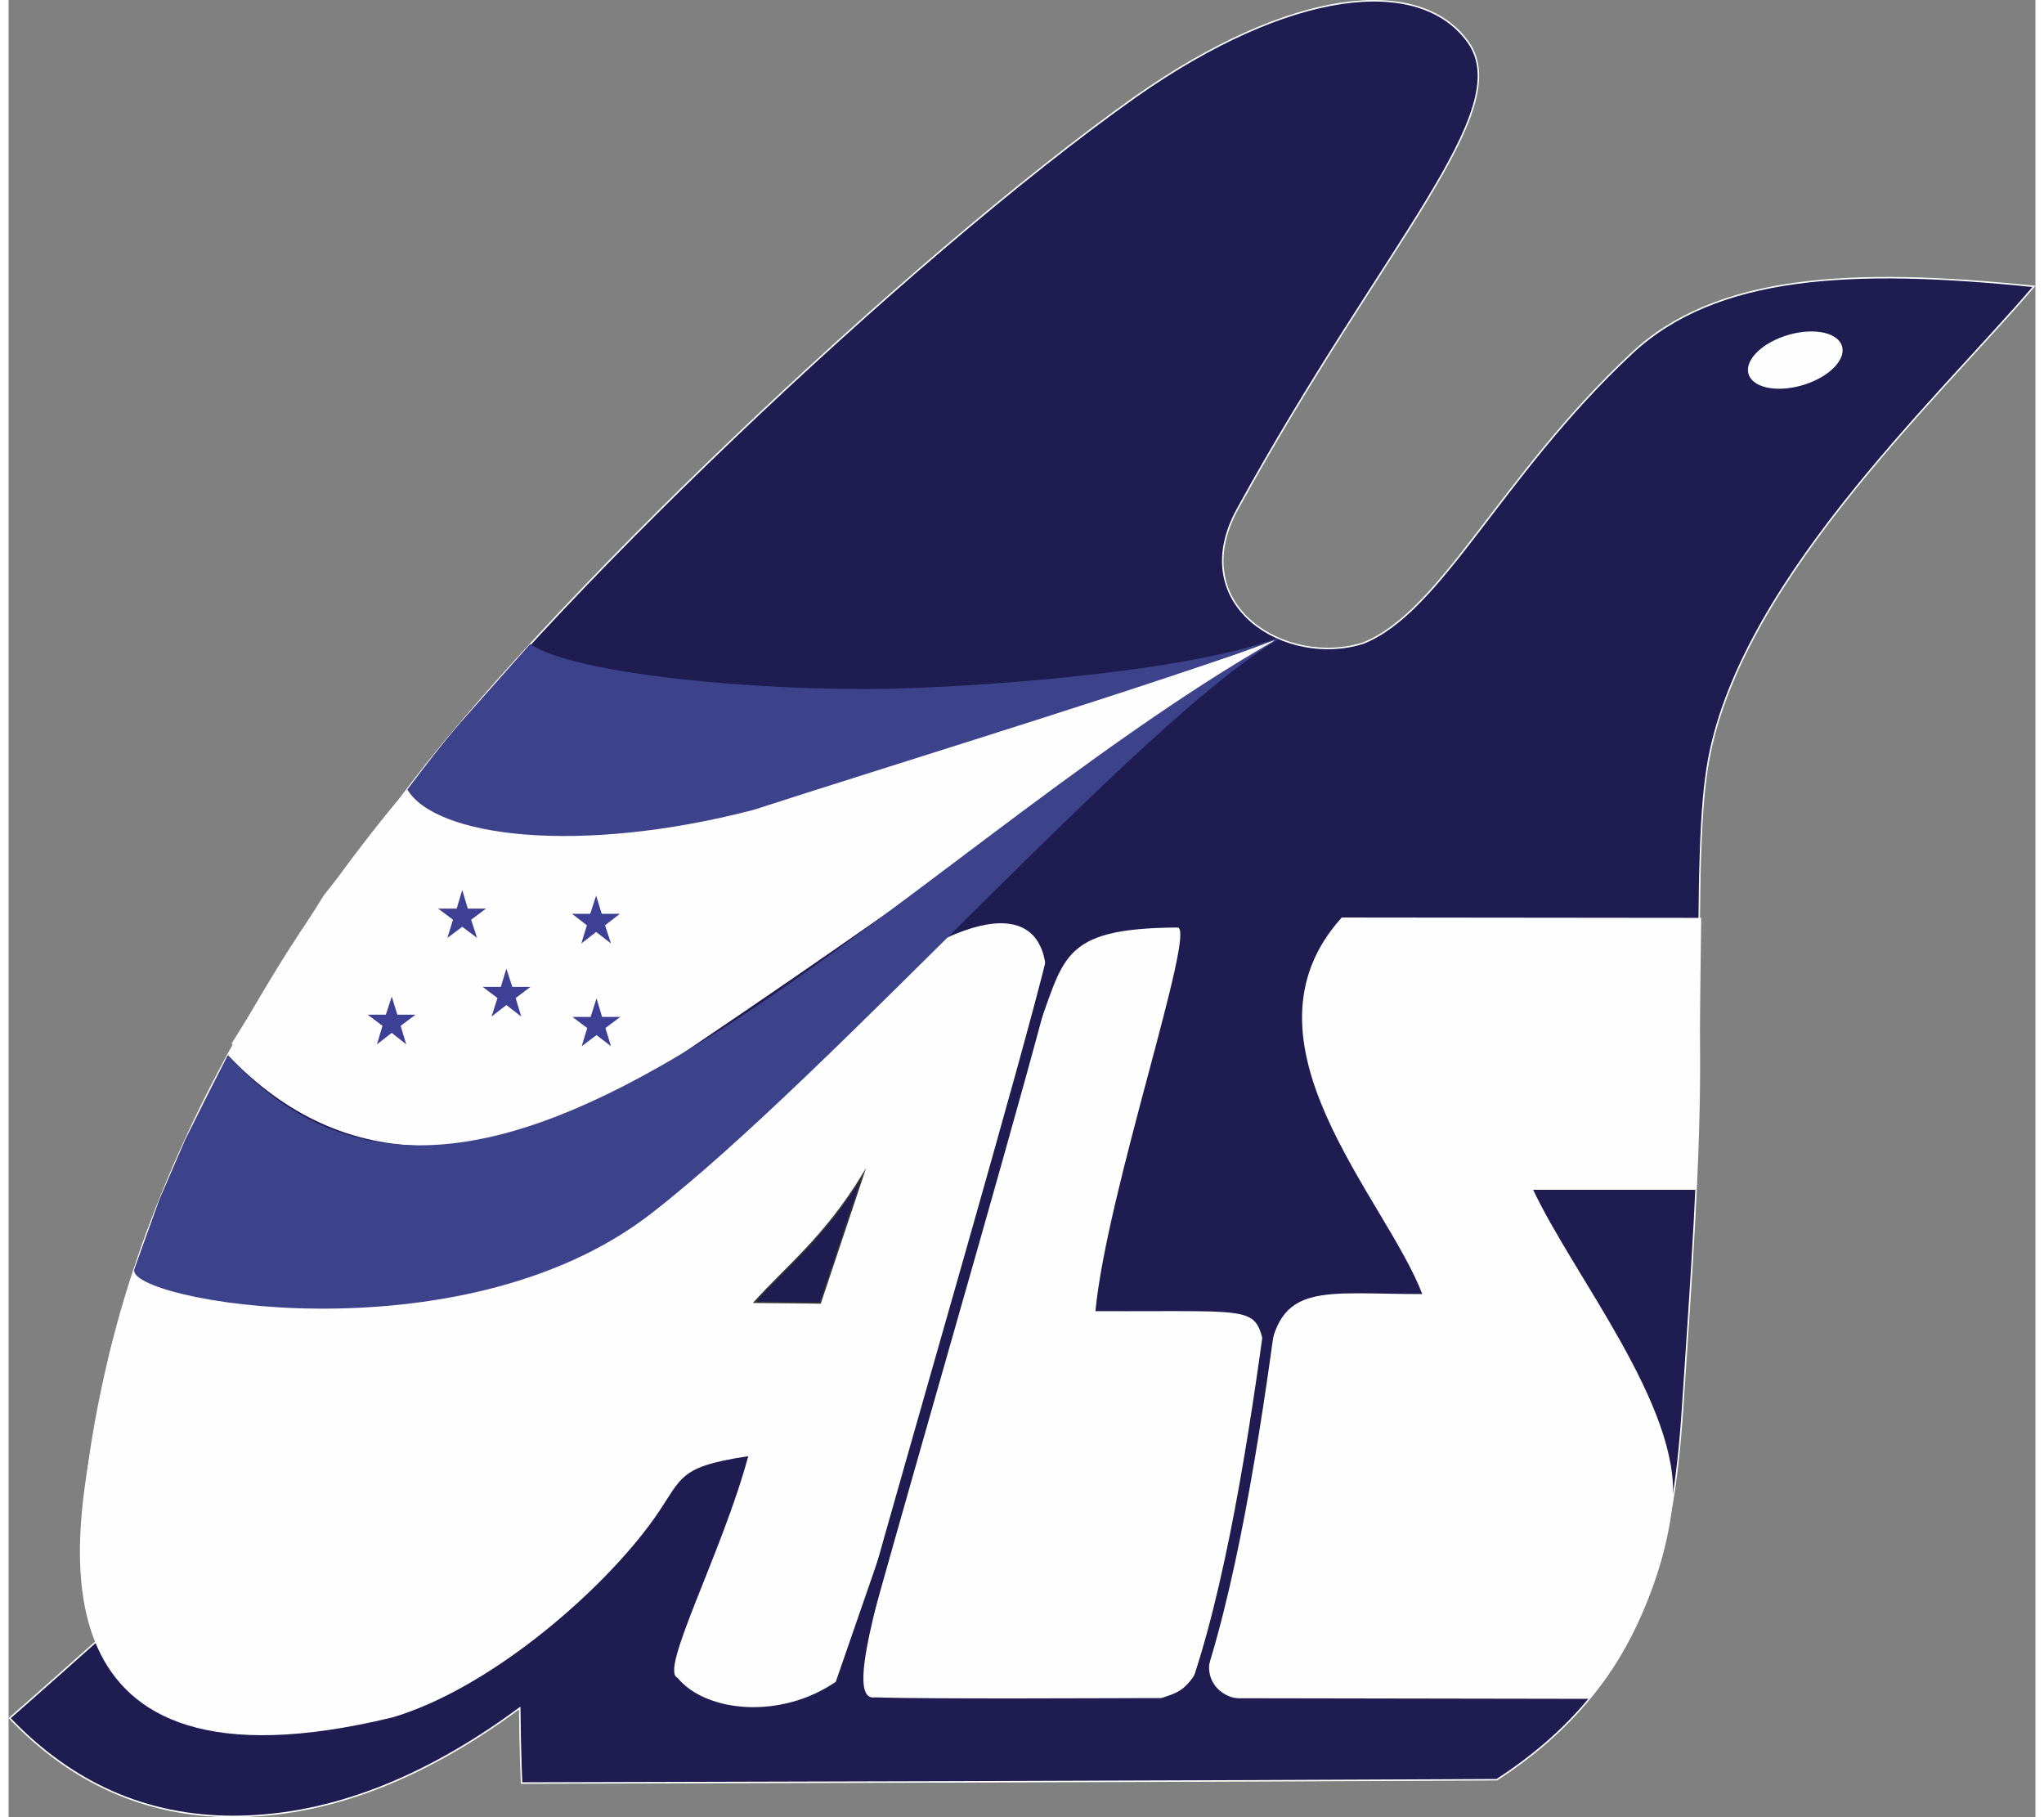 <?xml version="1.0" encoding="UTF-8"?>
<!DOCTYPE svg PUBLIC "-//W3C//DTD SVG 1.1//EN" "http://www.w3.org/Graphics/SVG/1.1/DTD/svg11.dtd">
<!-- Creator: CorelDRAW 2019 (64-Bit) -->
<svg xmlns="http://www.w3.org/2000/svg" xml:space="preserve" width="45px" height="40px" version="1.1" style="shape-rendering:geometricPrecision; text-rendering:geometricPrecision; image-rendering:optimizeQuality; fill-rule:evenodd; clip-rule:evenodd"
viewBox="0 0 54.64 48.98"
 xmlns:xlink="http://www.w3.org/1999/xlink"
 xmlns:xodm="http://www.corel.com/coreldraw/odm/2003">
 <rect x="0" y="0" width="54.64" height="48.98" fill="#808080" stroke="none"/>
 <defs>
  <style type="text/css">
   <![CDATA[
    .str1 {stroke:#1F1C51;stroke-width:0.29;stroke-miterlimit:22.926}
    .str2 {stroke:#1F1C51;stroke-width:0.12;stroke-miterlimit:22.926}
    .str0 {stroke:#FEFEFE;stroke-width:0.04;stroke-miterlimit:22.926}
    .str3 {stroke:#373435;stroke-width:0.04;stroke-miterlimit:22.926}
    .fil3 {fill:none}
    .fil2 {fill:#FEFEFE}
    .fil6 {fill:#3E4095}
    .fil1 {fill:#1F1C51}
    .fil4 {fill:#1F1C51}
    .fil5 {fill:#3C438B}
    .fil0 {fill:#FCFCFD}
   ]]>
  </style>
 </defs>
 <g id="Capa_x0020_1">
  <g id="_2707787497328">
   <path class="fil0" d="M10.79 21.22c-0.74,0.94 -1.39,1.78 -2.29,2.91l-2.49 4c3.28,2.14 7.2,1.37 8.35,0.94 0.34,-0.13 1.01,-0.36 1.35,-0.5 4.5,-1.89 8.5,-5.89 15.88,-10.47 -1.48,0.18 -2.75,0.53 -4.14,0.95 -1.63,0.49 -3.09,0.96 -5.7,1.69 -1.44,0.4 -3.89,0.44 -6.2,0.43 -1.87,-0.01 -3.66,-0.05 -4.76,0.05z"/>
   <path class="fil1 str0" d="M45.76 20.93c0.63,-4.99 6.2,-10.12 8.84,-13.21 -4.95,-0.51 -8.58,-0.31 -10.84,1.8 -3.54,3.31 -5.11,6.95 -7.23,7.81 -2.06,0.67 -4.84,-0.98 -3.4,-3.61 3.93,-7.15 7.53,-10.73 6.22,-12.58 -1.31,-1.84 -4.81,-1.45 -8.96,1.46 -6.17,4.37 -16.13,13.87 -19.88,18.99 -3.46,4.28 -5.92,8.76 -7.28,13.11 -1.03,3.31 -1.72,7.79 -0.85,9.53 -1.48,1.32 -2.35,2.08 -2.35,2.08 1.65,1.73 3.66,2.66 6.06,2.65 2.84,-0.01 5.44,-1.26 7.69,-2.92 0.01,1.2 0.05,2.02 0.05,2.02 17.59,-0.04 26.29,-0.09 26.29,-0.09 3.98,-2.58 4.75,-6.07 5.01,-10.04 0.22,-3.32 0.47,-6.66 0.45,-9.57 -0.02,-3.35 -0.02,-6 0.18,-7.43z"/>
   <path class="fil2" d="M25.28 25.28c-3.7,3.61 -5,4.95 -7.96,7.22 -5.89,4.02 -12.14,2.74 -13.87,1.54l-0.43 1.33 -0.3 1.11 -0.25 1.2 -0.2 1.08c-0.48,2.64 -1.86,9.94 8.08,7.53 2.54,-0.75 5.45,-3.22 6.9,-5.15 0.96,-1.27 0.63,-1.58 2.69,-1.89 -0.7,2.6 -2.4,5.77 -1.91,5.97 0.77,0.94 2.79,1.13 4.27,0.11l1.63 -4.71c0.1,0.93 -1.56,5.29 -0.57,5.13 1.46,0.05 6.51,0.02 7.39,0.02l11.87 0.02c1.11,-1.25 2.07,-3.45 2.24,-5.32 0.22,-2.55 -2.67,-6.08 -3.76,-8.4l4.39 0 0.06 -1.52 0.02 -1.01 0.06 -4.8 -9.69 -0.01c-3.01,3.33 1.18,7.55 2.17,10.15 -2.73,0 -3.88,-0.35 -4.15,1.82 -0.44,-1.56 0.16,-1.34 -4.66,-1.36 0.3,-3.2 2.75,-10.35 2.21,-10.34 -3.23,0.02 -3.03,0.85 -3.85,2.96 0.73,-2.09 0.29,-3.9 -2.38,-2.68z"/>
   <ellipse class="fil2" transform="matrix(2.444 -0.81 0.911 2.174 48.166 9.706)" rx="0.51" ry="0.3"/>
   <path class="fil3 str1" d="M28.17 25.66c-0.75,3.08 -3.49,12.45 -5.07,18.11"/>
   <path class="fil3 str1" d="M33.96 35.94c-0.47,3.43 -1.18,7.74 -2.24,10.3"/>
   <path class="fil4 str2" d="M32.04 45.77c0.18,-0.62 0.16,-0.89 0.16,-0.89 -0.34,0.63 -0.58,0.77 -0.93,0.89 0.36,0 0.77,0 0.77,0z"/>
   <path class="fil4 str3" d="M23.04 31.65c-1.04,1.71 -2.08,2.5 -2.93,3.45 1.3,0.01 1.77,0.02 1.77,0.02 0.88,-2.63 1.16,-3.47 1.16,-3.47z"/>
   <path class="fil2" d="M18.1 28.44c8.32,-5.6 13.23,-9.39 15.11,-10.6 0.99,-0.62 1.09,-0.65 0.72,-0.52 -3.5,1.4 -19.12,5.67 -23.14,3.9 -1.89,2.22 -3.52,4.62 -4.88,7.22 3.11,3.26 7.17,3.26 12.19,0z"/>
   <path class="fil5" d="M14.06 17.36l-1.89 2.13c-0.55,0.64 -0.91,1.12 -1.42,1.79 0.75,1.27 4.59,1.78 9.33,0.55 4.05,-1.31 11.31,-3.53 14.13,-4.61 -10.5,5.98 -21.18,19.05 -28.3,11.22l-1.14 2.26 -0.7 1.62 -0.68 1.89c-0.27,0.83 8.76,2.5 13.92,-1.49 4.85,-3.75 13.28,-13.37 16.93,-15.49 -0.01,-0.01 -0.01,-0.01 -0.05,-0.03 -2.22,0.84 -7.28,1.28 -10.3,1.36 -3.41,0.09 -8.6,-0.36 -9.83,-1.2z"/>
   <polygon class="fil6" points="12.23,23.99 12.38,24.49 12.87,24.49 12.47,24.79 12.63,25.28 12.23,24.98 11.83,25.28 11.98,24.79 11.58,24.49 12.08,24.49 "/>
   <polygon class="fil6" points="10.33,26.86 10.48,27.35 10.97,27.35 10.57,27.65 10.72,28.15 10.33,27.84 9.93,28.15 10.08,27.65 9.68,27.35 10.17,27.35 "/>
   <polygon class="fil6" points="13.42,26.11 13.58,26.6 14.07,26.6 13.67,26.9 13.82,27.4 13.42,27.09 13.02,27.4 13.18,26.9 12.78,26.6 13.27,26.6 "/>
   <polygon class="fil6" points="15.84,24.14 15.99,24.63 16.48,24.63 16.08,24.94 16.24,25.43 15.84,25.12 15.44,25.43 15.59,24.94 15.19,24.63 15.68,24.63 "/>
   <polygon class="fil6" points="15.85,26.91 16,27.41 16.49,27.41 16.09,27.71 16.24,28.2 15.85,27.9 15.45,28.2 15.6,27.71 15.2,27.41 15.69,27.41 "/>
   <path class="fil4 str2" d="M32.02 45.77c0.19,-0.62 0.3,-1.01 0.3,-1.01 -0.11,0.58 0.31,1.02 0.81,1.08 -0.37,0 -1.11,-0.07 -1.11,-0.07z"/>
  </g>
 </g>
</svg>
